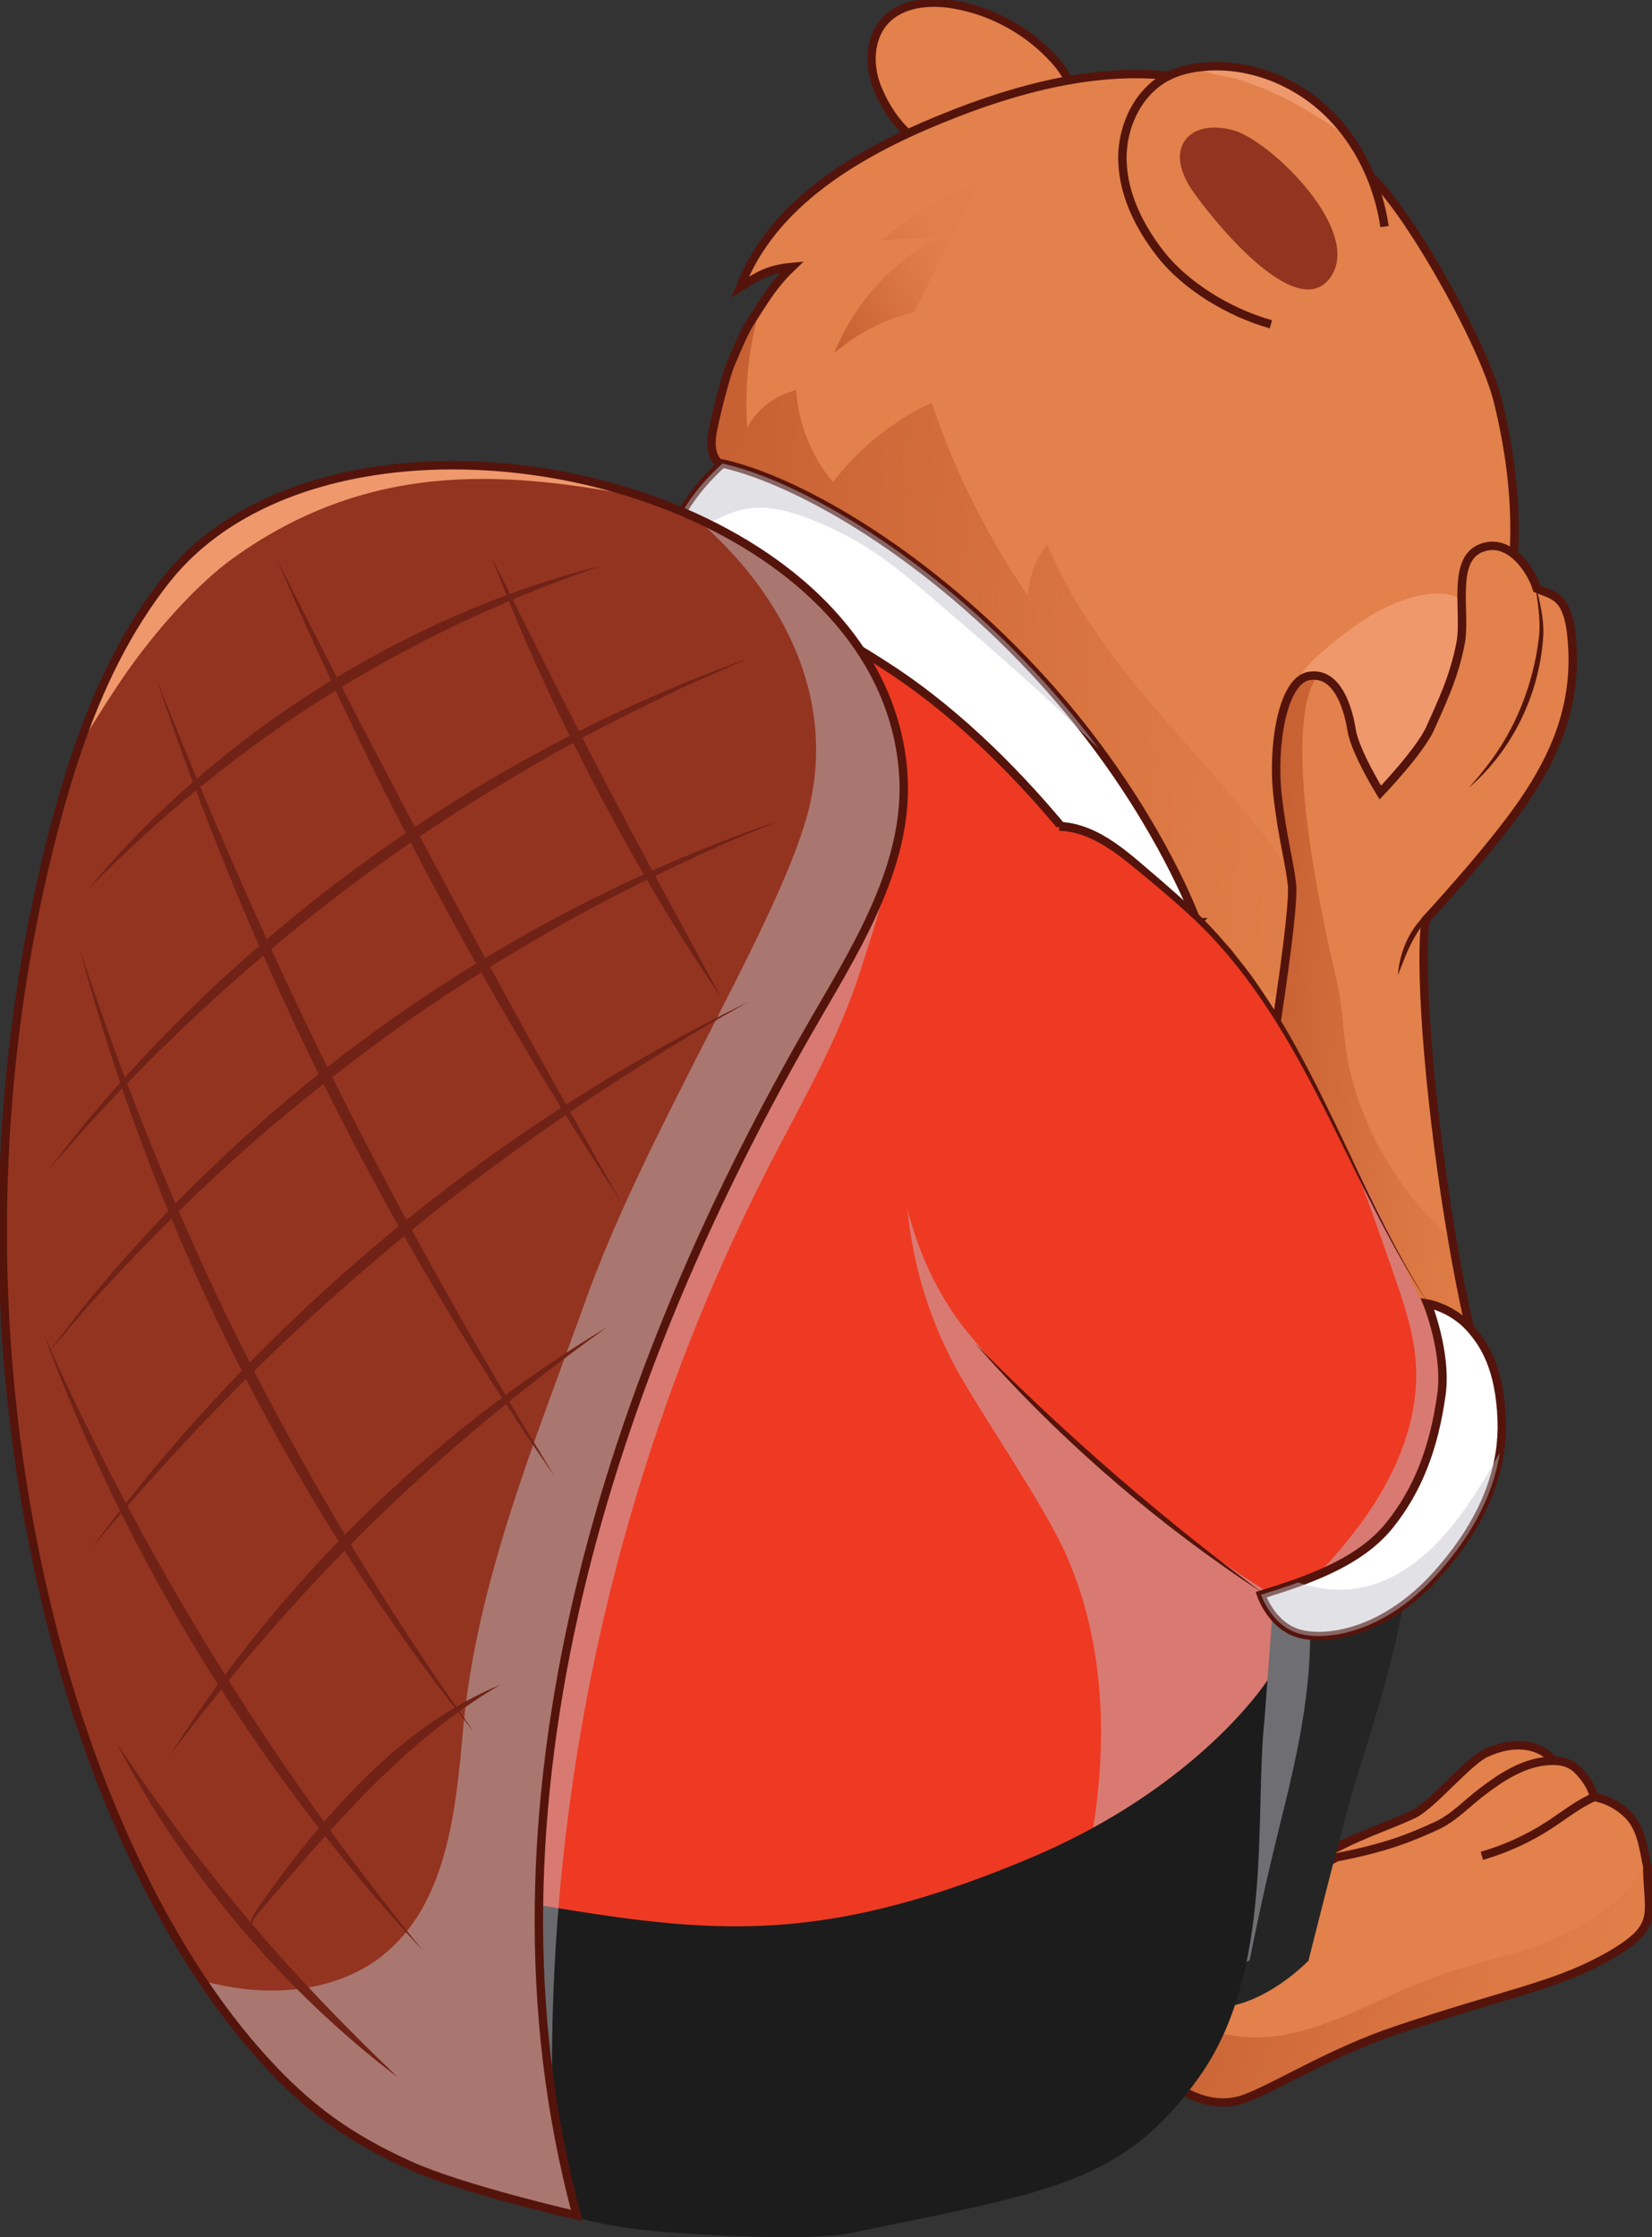 <svg width="432" height="585" viewBox="0 0 432 585" fill="none" xmlns="http://www.w3.org/2000/svg">
<rect x="0" y="0" width="432" height="585" fill="#333333" stroke="none"/>
<g clip-path="url(#clip0_713_9720)">
<path d="M229.469 23.117C227.072 17.307 227.222 9.99 231.502 5.386C235.905 0.646 243.253 0.078 249.624 1.2C259.611 2.954 268.971 8.138 275.759 15.677C279.114 19.401 281.967 24.565 280.176 29.241C279.238 31.673 277.186 33.499 275.056 34.999C257.506 47.344 237.632 42.903 229.476 23.117H229.469Z" fill="#E2814B" stroke="#54140C" stroke-width="2.17" stroke-miterlimit="10"/>
<path d="M385.755 185.494C376.922 204.954 365.379 231.775 349.191 248.665C344.709 253.34 338.104 273.484 332.867 276.275C328.58 278.558 322.053 249.343 317.213 248.221C317.174 248.208 317.141 248.208 317.109 248.202C309.52 247.113 304.621 239.776 300.967 233.027C291.456 215.426 283.274 196.528 268.871 182.651C261.445 175.497 252.625 169.954 244.925 163.094C234.034 153.384 225.311 140.981 212.7 133.638C205.918 129.686 198.284 127.371 191.411 123.576C189.711 122.637 187.991 121.535 187.001 119.859C185.607 117.472 185.998 114.485 186.558 111.779C187.718 106.249 189.731 98.73 190.838 95.744C191.405 94.453 194.362 87.207 195.828 84.912C196.838 83.327 197.782 81.795 198.74 80.315C201.163 76.545 203.619 73.089 207.085 69.802C201.17 70.35 198.538 71.902 193.529 75.104C201.86 53.284 224.021 40.17 245.609 31.308C269.288 21.585 295.996 14.888 320.281 22.961C334.358 27.643 346.377 36.89 358.102 45.981C366.805 52.724 384.973 81.234 391.716 104.939C399.533 132.406 397.839 158.868 385.742 185.501L385.755 185.494Z" fill="#E2814B"/>
<path d="M363.614 158.255C358.298 160.57 353.582 164.066 349.055 167.692C344.756 171.122 340.443 174.865 338.157 179.873C335.427 185.84 335.961 192.733 336.73 199.254C337.557 206.238 338.593 213.203 339.831 220.128C340.508 223.924 341.297 227.823 343.453 231.019C348.625 238.707 360.409 239.542 368.363 234.794C376.323 230.047 381.02 221.282 383.971 212.492C390.817 192.12 399.957 142.429 363.614 158.255Z" fill="#EF986C"/>
<path d="M349.185 248.658C344.703 253.334 339.863 257.253 334.625 260.044C330.333 262.32 322.073 249.089 317.213 248.221C317.174 248.208 317.141 248.208 317.109 248.202C309.52 247.113 304.621 239.776 300.967 233.027C291.456 215.426 283.274 196.528 268.871 182.651C261.445 175.497 252.625 169.954 244.925 163.094C234.034 153.384 225.311 140.981 212.7 133.638C205.918 129.686 198.284 127.371 191.411 123.576C189.711 122.637 187.991 121.535 187.001 119.859C185.607 117.472 185.998 114.485 186.558 111.779C187.718 106.249 189.731 98.73 190.838 95.744C191.405 94.452 194.362 87.207 195.828 84.912C196.838 83.327 197.782 81.795 198.74 80.315C198.316 81.788 197.939 83.269 197.593 84.755C195.535 93.605 194.786 102.754 195.398 111.818C198.01 106.934 202.805 103.269 208.205 102.024C208.772 110.781 212.198 119.337 217.833 126.06C224.608 117.205 233.539 110.018 243.629 105.297C249.655 123.23 258.182 140.322 268.891 155.921C268.995 151.03 270.774 146.191 273.861 142.403C283.887 166.7 302.888 185.918 320.073 205.795C331.349 218.837 342.266 233.053 349.191 248.678L349.185 248.658Z" fill="url(#paint0_linear_713_9720)"/>
<path d="M385.755 185.494C376.922 204.954 365.379 231.775 349.191 248.665C344.709 253.341 338.104 273.484 332.867 276.275C328.58 278.558 322.053 249.343 317.213 248.221C317.174 248.208 317.141 248.208 317.109 248.202C309.52 247.113 304.621 239.776 300.967 233.027C291.456 215.426 283.274 196.528 268.871 182.651C261.445 175.497 252.625 169.954 244.925 163.094C234.034 153.384 225.311 140.981 212.7 133.638C205.918 129.686 198.284 127.371 191.411 123.576C189.711 122.637 187.991 121.535 187.001 119.859C185.607 117.472 185.998 114.485 186.558 111.779C187.718 106.249 189.731 98.73 190.838 95.744C191.405 94.453 194.362 87.207 195.828 84.912C196.838 83.327 197.782 81.795 198.74 80.315C201.163 76.545 203.619 73.089 207.085 69.802C201.17 70.35 198.538 71.902 193.529 75.104C201.86 53.284 224.021 40.17 245.609 31.308C269.288 21.585 295.996 14.888 320.281 22.961C334.358 27.643 346.377 36.89 358.102 45.981C366.805 52.724 387.84 89.17 391.716 104.939C398.542 132.666 397.839 158.868 385.742 185.501L385.755 185.494Z" stroke="#54140C" stroke-width="2.2" stroke-miterlimit="10"/>
<path d="M255.579 48.1C246.452 51.471 237.945 56.493 230.584 62.851C235.613 62.518 240.642 62.179 245.671 61.847C233.326 68.374 223.399 79.356 218.148 92.307C224.291 87.162 231.222 83.406 239.052 81.723L255.579 48.1Z" fill="url(#paint1_linear_713_9720)"/>
<path d="M332.347 84.795C321.279 81.717 309.919 74.628 303.541 66.483C298.05 59.48 293.816 51.106 293.523 42.205C293.223 33.304 297.516 23.92 305.463 19.909C307.958 18.651 310.707 17.953 313.488 17.601C313.821 17.555 314.159 17.516 314.492 17.483C326.074 16.349 337.91 20.822 346.47 28.719C348.978 31.041 351.212 33.63 353.147 36.427C357.83 43.17 360.846 51.1 362.058 59.245" fill="#E2814B"/>
<g style="mix-blend-mode:screen">
<path d="M353.143 36.44C349.338 33.597 345.41 30.936 341.3 28.563C335.522 25.217 329.379 22.433 322.962 20.561C320.422 19.818 315.843 19.642 313.484 17.614C313.817 17.568 314.155 17.529 314.488 17.496C326.07 16.362 337.906 20.835 346.466 28.732C348.974 31.054 351.208 33.643 353.143 36.44Z" fill="#EF986C"/>
</g>
<path d="M332.347 84.795C321.279 81.717 309.919 74.628 303.541 66.483C298.05 59.48 293.816 51.106 293.523 42.205C293.223 33.304 297.516 23.92 305.463 19.909C307.958 18.651 310.707 17.953 313.488 17.601C313.821 17.555 314.159 17.516 314.492 17.483C326.074 16.349 337.91 20.822 346.47 28.719C348.978 31.041 351.212 33.63 353.147 36.427C357.83 43.17 360.846 51.1 362.058 59.245" stroke="#54140C" stroke-width="2.2" stroke-miterlimit="10"/>
<path d="M355.112 480.427C354.538 480.668 345.849 484.261 345.542 484.809C345.132 485.552 356.206 489.752 357.392 492.654C365.28 490.371 372.049 485.337 378.615 480.401C381.944 477.903 406.906 468.304 407.245 463.693C407.577 459.226 399.968 453.083 388.497 458.437C383.826 460.615 374.355 472.204 369.554 474.421C364.753 476.638 359.9 478.386 355.105 480.427H355.112Z" fill="#E2814B"/>
<path d="M355.107 480.427C354.534 480.668 346.436 484.555 346.137 485.102C345.726 485.846 356.208 489.752 357.387 492.654C365.275 490.371 372.044 485.337 378.61 480.401C381.939 477.903 406.901 468.304 407.24 463.693C407.572 459.226 399.963 453.083 388.492 458.437C383.821 460.615 374.35 472.204 369.549 474.421C364.748 476.638 359.895 478.386 355.1 480.427H355.107Z" stroke="#54140C" stroke-width="2.2" stroke-miterlimit="10"/>
<path d="M419.875 511.943C419.666 512.061 419.458 512.178 419.249 512.289C406.039 519.456 393.043 521.477 365.149 530.861C348.323 536.522 334.748 545.11 326.169 548.514C326.032 548.573 325.895 548.618 325.765 548.671C308.391 555.335 289.696 529.675 295.454 521.973C295.812 521.49 296.19 521.014 296.575 520.538C306.509 508.266 323.113 499.54 323.113 499.54L349.574 485.631C362.531 483.14 368.999 480.459 375.709 477.375C380.112 475.347 383.767 471.395 387.597 468.493C392.411 464.835 397.889 461.209 404.045 460.531C407.14 460.192 410.156 460.446 412.468 462.696C413.921 464.111 415.126 465.767 416.044 467.58C416.396 468.278 416.67 469.66 417.347 469.941C417.784 470.117 420.35 470.339 422.461 471.982C428.063 476.345 430.35 481.235 430.636 487.457C430.636 487.522 430.662 487.58 430.688 487.639C430.688 487.639 430.695 487.646 430.695 487.652C430.721 487.717 430.747 487.783 430.747 487.848C430.812 493.756 431.561 497.551 431.086 500.668C430.493 504.568 427.998 507.398 419.881 511.943H419.875Z" fill="#E2814B"/>
<path d="M431.079 500.668C429.666 504.418 426.428 508.272 419.875 511.944C419.666 512.061 419.458 512.178 419.249 512.289C406.039 519.456 393.043 521.477 365.149 530.861C348.323 536.522 334.748 545.11 326.169 548.514C326.032 548.573 325.895 548.619 325.765 548.671C308.391 555.335 289.696 529.675 295.454 521.973C295.812 521.491 296.19 521.014 296.575 520.538C306.281 530.418 323.641 533.855 333.797 532.394C348.173 530.333 360.883 522.273 374.497 517.226C388.705 511.957 397.668 511.526 411.231 504.757C418.976 500.89 426.2 494.78 430.63 487.45C430.649 487.515 430.669 487.574 430.682 487.633C430.682 487.633 430.688 487.639 430.688 487.646C430.708 487.711 430.727 487.776 430.74 487.841C431.783 491.604 432.812 496.051 431.079 500.662V500.668Z" fill="url(#paint2_linear_713_9720)"/>
<path d="M419.875 511.943C419.666 512.061 419.458 512.178 419.249 512.289C406.039 519.456 393.043 521.477 365.149 530.861C348.323 536.522 334.748 545.11 326.169 548.514C326.032 548.573 325.895 548.618 325.765 548.671C308.391 555.335 289.696 529.675 295.454 521.973C295.812 521.49 296.19 521.014 296.575 520.538C306.509 508.266 323.113 499.54 323.113 499.54L349.574 485.631C362.531 483.14 368.999 480.459 375.709 477.375C380.112 475.347 383.767 471.395 387.597 468.493C392.411 464.835 397.889 461.209 404.045 460.531C407.14 460.192 410.156 460.446 412.468 462.696C413.921 464.111 415.126 465.767 416.044 467.58C416.396 468.278 416.67 469.66 417.347 469.941C417.784 470.117 419.96 470.436 422.461 471.982C428.46 475.673 429.19 479.859 430.636 487.457C430.649 487.515 430.662 487.58 430.688 487.639C430.688 487.639 430.695 487.646 430.695 487.652C430.721 487.717 430.747 487.783 430.747 487.848C430.812 493.756 431.561 497.551 431.086 500.668C430.493 504.568 427.998 507.398 419.881 511.943H419.875Z" stroke="#54140C" stroke-width="2.2" stroke-miterlimit="10"/>
<path d="M353.789 468.173C349.809 481.953 342.168 512.687 342.168 512.687C342.168 512.687 336.156 518.96 328.026 522.547C326.078 523.408 324.007 524.112 321.877 524.542C310.822 526.766 310.203 507.157 310.203 507.157L313.727 449.64L318.014 416.2L334.507 408.961L367.814 406.014C368.713 423.862 357.77 454.394 353.789 468.173Z" fill="#252525"/>
<g style="mix-blend-mode:multiply" opacity="0.47">
<path d="M334.64 477.401C331.742 489.067 329.123 500.799 326.791 512.583C324.843 513.443 322.772 514.148 320.641 514.578C309.587 516.802 307.945 506.224 307.945 506.224L311.469 448.708L315.756 415.267C321.052 412.946 325.931 409.196 331.585 407.722C340.692 405.349 341.291 408.401 342.112 416.937C344.118 437.889 339.676 457.159 334.64 477.407V477.401Z" fill="#C1C1C9"/>
</g>
<path d="M331.44 439.317L330.684 449.51C327.935 474.486 333.303 515.524 313.493 543.225C293.677 570.934 274.61 573.145 222.158 583.95C210.778 586.291 176.618 584.12 166.149 582.841C148.294 580.663 143.956 576.549 128.426 572.127C124.635 571.051 123.397 568.964 120.394 566.676C103.913 554.122 98.852 527.138 98.852 527.138L111.971 494.708L122.478 468.721L133.292 441.984L331.44 439.311V439.317Z" fill="#1D1C1C"/>
<path d="M333.078 417.224L331.437 439.324C331.437 439.324 318.252 460.126 285.87 477.89C280.756 480.688 275.167 483.42 269.077 485.976C223.582 505.077 196.046 505.957 162.231 501.412C154.056 500.31 145.522 498.895 136.279 497.343C119.511 494.532 109.147 489.146 102.763 483.368C91.044 472.777 92.679 460.831 92.679 460.831L173.722 146.602C173.722 146.602 196.502 148.754 233.027 175.067C269.559 201.38 301.081 235.244 301.081 235.244L322.844 358.996L333.085 417.23L333.078 417.224Z" fill="#EE3A23"/>
<g style="mix-blend-mode:multiply" opacity="0.47">
<path d="M231.866 195.87C239.018 212.805 230.446 236.803 224.83 254.312C219.222 271.821 209.874 287.837 201.464 304.186C158.575 387.494 139.019 482.69 145.586 576.177C122.024 524.705 110.995 466.889 118.428 410.755C128.33 335.983 169.564 269.246 214.46 208.677" fill="#C1C1C9"/>
</g>
<g style="mix-blend-mode:multiply" opacity="0.47">
<path d="M333.075 417.224L331.433 439.324C331.433 439.324 318.248 460.126 285.867 477.89C289.834 453.194 288.453 427.416 278.238 405.316C272.851 393.643 258.227 371.986 251.739 360.874C219.461 305.601 246.117 242.222 268.526 231.175C272.942 241.824 266.519 253.543 269.386 265.32C272.447 277.867 277.059 290.002 282.753 301.584C293.084 322.602 306.979 341.787 322.834 358.99L333.075 417.224Z" fill="#C1C1C9"/>
</g>
<path d="M313.082 241.172L296.308 241.557C296.308 241.557 270.551 199.743 233.016 175.061C201.227 154.154 173.711 146.596 173.711 146.596C173.711 146.596 173.887 144.222 175.268 140.479C177.053 135.627 180.863 128.473 188.922 121.196C209.298 125.78 243.347 145.572 272.759 178.021C278.263 184.099 283.129 190.118 287.383 195.883C305.87 220.898 313.075 241.179 313.075 241.179L313.082 241.172Z" fill="white" stroke="#54140C" stroke-width="2.2" stroke-miterlimit="10"/>
<g style="mix-blend-mode:multiply" opacity="0.47">
<path d="M287.387 195.876C273.884 182.182 259.22 169.589 244.609 157.062C239.43 152.621 234.232 148.167 228.565 144.385C222.604 140.407 216.142 137.186 209.367 134.825C198.228 130.938 191.773 132.699 182.405 138.725C180.047 140.238 177.539 140.792 175.266 140.472C177.051 135.621 180.861 128.467 188.919 121.189C209.296 125.774 243.345 145.565 272.757 178.015C278.261 184.092 283.127 190.111 287.381 195.876H287.387Z" fill="#C1C1C9"/>
</g>
<path d="M213.393 266.122C159.573 358.722 122.162 472.614 150.818 579.294C150.818 579.294 120.918 572.466 107.03 566.147C91.207 558.948 80.7 551.403 68.935 538.465C63.242 532.198 57.939 525.305 53.014 517.956C35.876 492.387 23.427 461.431 15.649 433.168C-3.594 363.261 -4.252 288.326 13.767 218.1C15.695 210.601 17.851 203.101 20.392 195.746C25.883 179.808 33.146 164.548 43.595 151.408C66.857 122.148 115.107 115.666 157.508 126.719C165.84 128.884 173.95 131.734 181.598 135.216C211.211 148.702 233.932 171.741 236.186 202.025C237.9 225.019 224.969 246.187 213.387 266.122H213.393Z" fill="#933421"/>
<path d="M379.766 324.108C382.379 339.433 385.447 353.44 388.593 362.955C366.536 353.532 339.144 290.602 339.144 290.602L333.281 270.719C333.281 270.719 338.519 237.559 337.861 231.397C337.209 225.234 335.411 219.541 334.063 207.777C332.721 196.013 335.053 177.852 342.414 176.73C343.072 176.632 343.691 176.619 344.277 176.678C350.257 177.297 352.635 185.762 353.443 190.881C354.329 196.502 360.953 207.242 360.953 207.242C360.953 207.242 371.435 196.293 374.027 190.379C376.62 184.457 380.248 177.304 381.975 168.005C383.408 160.297 379.512 146.583 387.127 143.387C394.749 140.192 400.56 149.387 401.882 153.932C406.728 155.96 410.637 155.693 411.223 170.183C411.81 184.673 407.002 197.089 398.293 209.773C389.577 222.463 372.764 240.566 372.764 240.566C370.966 255.669 374.399 292.663 379.76 324.108H379.766Z" fill="#E2814B"/>
<path d="M388.593 362.955C366.536 353.532 339.144 290.602 339.144 290.602L333.281 270.719C333.281 270.719 338.519 237.559 337.861 231.397C337.209 225.234 335.411 219.541 334.063 207.777C332.721 196.013 335.053 177.852 342.414 176.73C343.072 176.632 343.691 176.619 344.277 176.678C344.57 178.047 332.845 185.442 349.58 256.497C351.397 264.211 351.143 272.311 353.013 280.019C357.13 297 366.627 312.618 379.766 324.108C382.379 339.433 385.447 353.44 388.593 362.955Z" fill="url(#paint3_linear_713_9720)"/>
<path d="M379.766 324.108C382.379 339.433 385.447 353.44 388.593 362.955C366.536 353.532 339.144 290.602 339.144 290.602L333.281 270.719C333.281 270.719 338.519 237.559 337.861 231.397C337.209 225.234 335.411 219.541 334.063 207.777C332.721 196.013 335.053 177.852 342.414 176.73C343.072 176.632 343.691 176.619 344.277 176.678C350.257 177.297 352.635 185.762 353.443 190.881C354.329 196.502 360.953 207.242 360.953 207.242C360.953 207.242 371.435 196.293 374.027 190.379C376.62 184.457 380.248 177.304 381.975 168.005C383.408 160.297 379.512 146.583 387.127 143.387C394.749 140.192 400.56 149.387 401.882 153.932C406.728 155.96 410.637 155.693 411.223 170.183C411.81 184.673 407.002 197.089 398.293 209.773C389.577 222.463 372.764 240.566 372.764 240.566C370.966 255.669 374.399 292.663 379.76 324.108H379.766Z" stroke="#54140C" stroke-width="2.2" stroke-miterlimit="10"/>
<path d="M366.788 396.63C357.909 404.188 349.955 409.177 344.001 412.359C337.246 415.959 333.077 417.224 333.077 417.224C333.077 417.224 288.051 390.78 253.422 348.875C230.082 320.632 229.684 275.969 243.553 253.621C257.422 231.279 265.779 206.818 288.416 219.978C297.106 225.032 319.215 242.444 330.778 261.172C338.054 272.976 346.079 288.04 353.369 302.477C366.241 328.008 376.8 351.556 376.8 351.556C376.8 351.556 385.751 380.503 366.794 396.636L366.788 396.63Z" fill="#EE3A23"/>
<g style="mix-blend-mode:multiply" opacity="0.47">
<path d="M366.787 396.63C357.908 404.188 349.954 409.177 344 412.359C349.615 406.385 354.918 400.145 359.347 393.258C366.435 382.225 371.177 369.234 370.233 356.146C369.685 348.556 367.262 341.239 364.774 334.046C361.126 323.534 357.432 312.918 353.367 302.471C366.239 328.001 376.799 351.549 376.799 351.549C376.799 351.549 385.749 380.496 366.793 396.63H366.787Z" fill="#C1C1C9"/>
</g>
<path d="M392.204 379.825C390.777 389.196 386.198 400.066 375.762 411.694C362.05 426.966 346.989 429.177 339.739 427.162C332.489 425.14 329.766 416.976 329.766 416.976C333.016 415.985 336.28 414.948 339.465 413.787C348.904 410.357 357.646 405.922 363.294 398.912C370.85 389.541 374.974 378.592 376.928 364.741C378.479 353.747 373.248 340.854 373.248 340.854C373.248 340.854 379.671 341.865 384.563 347.415C388.067 351.393 392.243 357.738 392.705 371.478C392.797 374.099 392.653 376.89 392.204 379.838V379.825Z" fill="white" stroke="#54140C" stroke-width="2.2" stroke-miterlimit="10"/>
<g style="mix-blend-mode:multiply" opacity="0.47">
<path d="M392.204 379.825C390.777 389.196 386.198 400.066 375.762 411.694C362.05 426.966 346.989 429.177 339.739 427.162C332.489 425.14 329.766 416.976 329.766 416.976C333.016 415.985 336.28 414.948 339.465 413.787C360.03 420.739 374.889 407.396 385.625 390.819C387.944 387.239 390.158 383.574 392.21 379.825H392.204Z" fill="#C1C1C9"/>
</g>
<path d="M401.376 152.073C402.529 156.899 403.91 161.777 403.532 166.805C402.444 181.764 395.467 196.202 384.094 205.997C385.696 204.151 387.377 202.267 388.817 200.304C396.379 190.653 400.959 178.856 402.425 166.72C402.998 161.888 401.962 156.984 401.376 152.08V152.073Z" fill="#54140C"/>
<path d="M377.228 236.027C374.518 238.674 372.01 241.426 370.134 244.7C368.199 247.934 366.942 251.475 365.555 255.003C366.056 247.308 370.193 239.561 377.235 236.027H377.228Z" fill="#54140C"/>
<g style="mix-blend-mode:screen">
<path d="M168.73 130.104C135.319 123.817 98.123 119.05 60.666 146.165C52.231 152.276 40.342 164.672 30.33 179.899C26.93 185.077 23.588 190.359 20.383 195.746C25.874 179.808 33.138 164.548 43.586 151.408C66.848 122.148 115.19 115.314 157.499 126.719C161.825 127.886 164.411 128.017 168.723 130.097L168.73 130.104Z" fill="#EF986C"/>
</g>
<g style="mix-blend-mode:multiply" opacity="0.47">
<path d="M213.394 266.122C159.574 358.722 122.164 472.614 150.819 579.294C150.819 579.294 120.919 572.466 107.031 566.147C91.208 558.948 80.701 551.403 68.936 538.465C63.243 532.198 57.94 525.305 53.016 517.956C55.243 518.556 57.497 519.065 59.784 519.475C73.594 521.94 88.805 520.141 99.846 511.487C116.841 498.164 119.16 473.814 121.089 452.295C124.554 413.67 140.084 376.48 153.158 339.974C168.798 296.302 200.731 246.376 210.333 215.753C220.234 184.184 205.063 155.073 181.599 135.223C211.212 148.709 233.934 171.748 236.188 202.032C237.901 225.026 224.97 246.193 213.388 266.128L213.394 266.122Z" fill="#C1C1C9"/>
</g>
<path d="M128.578 145.689C137.086 162.749 149.091 186.975 157.833 203.597C166.419 220.2 179.506 244.107 188.554 260.735C176.307 243.004 165.331 224.002 155.293 204.921C145.398 185.762 136.115 165.885 128.578 145.689Z" fill="#702216"/>
<path d="M72.344 146.081C100.824 202.893 130.952 259.118 162.448 314.32C127.564 261.172 97.273 204.575 72.344 146.081Z" fill="#702216"/>
<path d="M40.953 177.584C53.213 208.671 67.166 241.022 81.732 271.117C98.428 305.595 117.67 340.704 137.408 373.525C139.284 376.564 143.147 382.916 144.991 385.994C142.9 382.962 138.815 376.982 136.77 373.936C96.578 313.329 63.877 246.63 40.953 177.591V177.584Z" fill="#702216"/>
<path d="M20.773 247.837C31.014 279.249 43.775 311.692 58.035 341.52C74.379 375.677 94.344 409.913 115.724 441.156C117.769 444.039 121.971 450.064 123.977 452.992C121.723 450.129 117.313 444.489 115.105 441.6C71.851 384.083 39.235 317.43 20.773 247.837Z" fill="#702216"/>
<path d="M11.297 348.576C37.021 406.49 70.563 461.007 110.618 510.092C67.501 463.57 33.386 408.062 11.297 348.576Z" fill="#702216"/>
<path d="M30.375 455.568C40.974 471.415 52.347 487.02 64.633 501.588C76.886 516.195 90.299 530.066 104.089 543.232C73.987 520.454 47.677 489.139 30.375 455.568Z" fill="#702216"/>
<path d="M157.382 147.919C129.019 157.551 101.608 170.985 76.724 187.679C57.422 200.76 39.28 215.942 22.969 232.623C37.815 214.533 55.885 198.648 75.154 185.357C100.057 168.455 128.16 155.158 157.382 147.919Z" fill="#702216"/>
<path d="M195.742 172.146C192.427 173.632 185.893 176.476 182.571 177.904C176.031 180.897 163.152 187.203 156.788 190.529C140.867 198.889 122.536 209.955 107.697 220.109C76.559 241.518 46.998 267.602 21.664 295.637C19.365 298.304 14.531 303.801 12.18 306.449C14.414 303.586 18.824 297.965 21.085 295.141C66.775 239.731 128.119 196.313 195.742 172.146Z" fill="#702216"/>
<path d="M203.539 214.67C200.06 216.163 193.194 219.026 189.709 220.461C182.843 223.487 169.326 229.89 162.649 233.288C145.947 241.831 126.75 253.243 111.233 263.787C95.762 274.378 78.134 288.098 64.09 300.521C50.052 312.97 34.281 328.862 21.839 342.909C19.474 345.719 14.511 351.517 12.094 354.308C14.393 351.295 18.927 345.387 21.259 342.42C68.337 284.166 132.658 238.85 203.539 214.664V214.67Z" fill="#702216"/>
<path d="M195.744 261.955C146.757 289.226 101.067 323.58 61.545 363.378C48.328 376.688 35.749 390.63 23.711 405.075C68.359 344.669 128.263 294.854 195.744 261.955Z" fill="#702216"/>
<path d="M158.752 347.017C137.073 362.537 116.182 379.779 97.128 398.456C78.067 417.126 60.408 437.654 44.422 459.011C72.974 413.741 112.931 374.621 158.752 347.017Z" fill="#702216"/>
<path d="M130.788 440.55C105.409 455.366 86.368 478.307 67.451 500.329C66.324 501.777 65.125 503.662 66.005 505.527C65.412 504.725 65.334 503.609 65.568 502.631C66.324 499.821 68.617 497.427 70.161 495.034C86.114 472.999 105.161 451.238 130.781 440.55H130.788Z" fill="#702216"/>
<path d="M417.128 469.778C412.77 471.63 409.037 474.662 405.07 477.244C399.657 480.766 393.716 483.472 387.508 485.259" stroke="#54140C" stroke-width="2.2" stroke-miterlimit="10"/>
<path d="M323.005 34.217C318.295 32.697 312.139 32.906 309.586 37.145C307.293 40.953 309.162 45.896 311.644 49.58C315.989 56.03 338.639 84.886 347.759 72.731C356.722 60.777 332.848 37.392 323.011 34.217H323.005Z" fill="#933421"/>
<path d="M213.393 266.122C159.573 358.722 122.162 472.614 150.818 579.294C150.818 579.294 120.918 572.466 107.03 566.147C91.207 558.948 80.7 551.403 68.935 538.465C63.242 532.198 57.939 525.305 53.014 517.956C35.876 492.387 23.427 461.431 15.649 433.168C-3.594 363.261 -4.252 288.326 13.767 218.1C15.695 210.601 17.851 203.101 20.392 195.746C25.883 179.808 33.146 164.548 43.595 151.408C66.857 122.148 115.107 115.666 157.508 126.719C165.84 128.884 173.95 131.734 181.598 135.216C211.211 148.702 233.932 171.741 236.186 202.025C237.9 225.019 224.969 246.187 213.387 266.122H213.393Z" stroke="#54140C" stroke-width="2.2" stroke-miterlimit="10"/>
<path d="M254.93 351.23C276.785 373.31 300.249 393.963 325.061 412.659C326.729 413.898 328.383 415.143 330.038 416.409C328.299 415.274 326.566 414.133 324.84 412.972C299.115 395.463 275.443 374.647 254.93 351.236V351.23Z" fill="#54140C"/>
<path d="M277.017 214.872C287.935 215.426 295.882 223.76 303.751 230.321C308.917 234.827 314.083 239.398 318.623 244.556L322.03 248.43C323.144 249.904 325.743 253.086 326.785 254.527C342.478 276.028 351.865 301.225 364.183 324.643C367.349 330.701 370.801 336.603 374.482 342.361C370.717 336.655 367.18 330.799 363.922 324.78C347.78 295.089 335.938 261.57 310.207 238.485C305.184 233.927 299.901 229.538 294.625 225.28C291.967 223.193 289.225 221.237 286.267 219.756C283.329 218.25 280.15 217.324 276.945 217.226L277.01 214.866L277.017 214.872Z" fill="#54140C"/>
</g>
<defs>
<linearGradient id="paint0_linear_713_9720" x1="182.433" y1="164.083" x2="354.514" y2="176.857" gradientUnits="userSpaceOnUse">
<stop stop-color="#C65F32"/>
<stop offset="1" stop-color="#D36C37" stop-opacity="0.1"/>
</linearGradient>
<linearGradient id="paint1_linear_713_9720" x1="214.684" y1="84.187" x2="246.701" y2="64.378" gradientUnits="userSpaceOnUse">
<stop stop-color="#C65F32"/>
<stop offset="1" stop-color="#D36C37" stop-opacity="0.1"/>
</linearGradient>
<linearGradient id="paint2_linear_713_9720" x1="299.223" y1="502.383" x2="425.019" y2="529.506" gradientUnits="userSpaceOnUse">
<stop stop-color="#C65F32"/>
<stop offset="1" stop-color="#D36C37" stop-opacity="0.1"/>
</linearGradient>
<linearGradient id="paint3_linear_713_9720" x1="328.622" y1="267.003" x2="395.346" y2="271.956" gradientUnits="userSpaceOnUse">
<stop stop-color="#C65F32"/>
<stop offset="1" stop-color="#D36C37" stop-opacity="0.1"/>
</linearGradient>
<clipPath id="clip0_713_9720">
<rect width="432" height="585" fill="white"/>
</clipPath>
</defs>
</svg>
